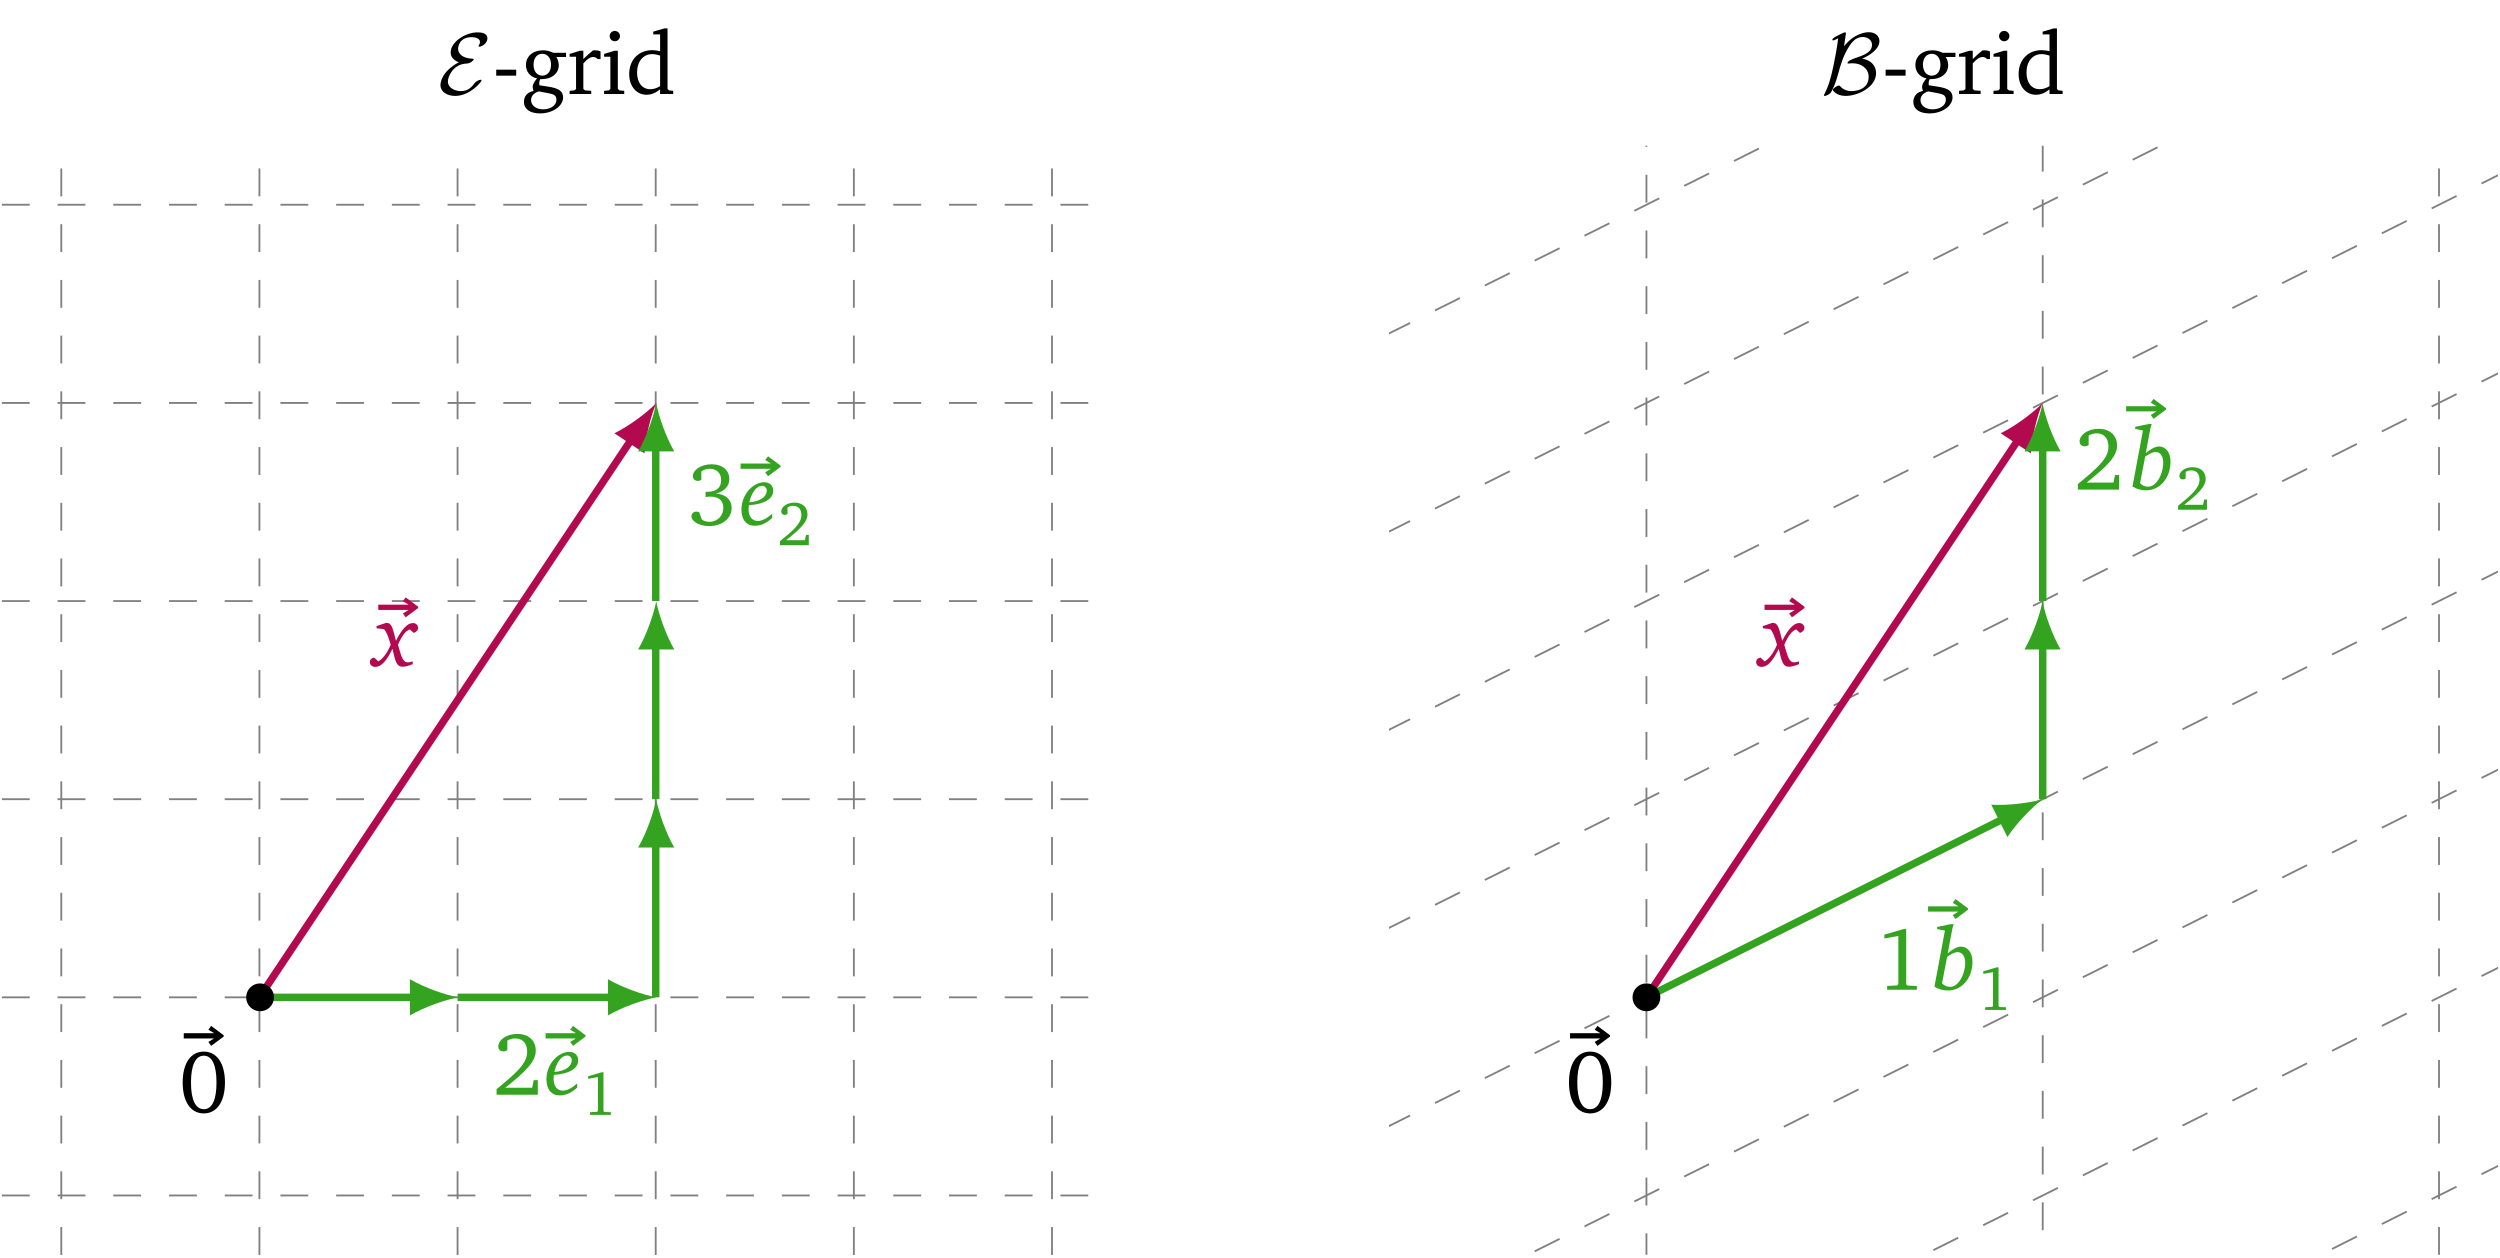 <?xml version="1.0" encoding="UTF-8"?>
<svg xmlns="http://www.w3.org/2000/svg" xmlns:xlink="http://www.w3.org/1999/xlink" width="348.366pt" height="175.239pt" viewBox="0 0 267.974 134.799" version="1.2">
<defs>
<g>
<symbol overflow="visible" id="glyph0-0">
<path style="stroke:none;" d=""/>
</symbol>
<symbol overflow="visible" id="glyph0-1">
<path style="stroke:none;" d="M 0.266 -6.031 L 3.516 -6.031 L 2.906 -5.656 L 3.203 -5.234 L 4.547 -6.234 L 4.547 -6.375 L 3.203 -7.375 L 2.906 -6.969 L 3.516 -6.594 L 0.266 -6.594 Z M 0.266 -6.031 "/>
</symbol>
<symbol overflow="visible" id="glyph1-0">
<path style="stroke:none;" d=""/>
</symbol>
<symbol overflow="visible" id="glyph1-1">
<path style="stroke:none;" d="M 1.234 -4.625 L 0.266 -4.297 L 0.266 -4.062 L 1.062 -3.969 C 1.312 -3.719 1.531 -3.172 1.781 -2.297 C 1.391 -1.359 0.891 -0.75 0.453 -0.516 L 0.016 -0.922 C -0.281 -0.875 -0.453 -0.703 -0.453 -0.438 C -0.453 -0.141 -0.219 0.078 0.141 0.078 C 0.766 0.078 1.344 -0.562 1.969 -1.859 C 2.281 -0.5 2.406 0.062 3.078 0.062 C 3.328 0.062 3.688 -0.031 4.141 -0.219 L 4.141 -0.516 C 3.922 -0.453 3.75 -0.406 3.641 -0.406 C 3.062 -0.406 2.938 -1.016 2.562 -2.297 C 2.984 -3.281 3.406 -3.812 3.844 -3.938 L 4.25 -3.562 C 4.547 -3.688 4.719 -3.859 4.719 -4.094 C 4.719 -4.391 4.484 -4.625 4.172 -4.625 C 3.578 -4.625 2.984 -3.984 2.344 -2.719 C 2.016 -4.016 1.906 -4.641 1.344 -4.641 C 1.297 -4.641 1.266 -4.625 1.234 -4.625 Z M 1.234 -4.625 "/>
</symbol>
<symbol overflow="visible" id="glyph1-2">
<path style="stroke:none;" d="M 1.969 -7.031 L 0.531 -6.734 L 0.531 -6.5 L 1.359 -6.344 L 0.234 -0.328 C 0.703 -0.047 1.188 0.078 1.688 0.078 C 2.422 0.078 3.078 -0.234 3.578 -0.828 C 4.062 -1.406 4.312 -2.172 4.312 -3 C 4.312 -3.984 3.797 -4.625 3.078 -4.625 C 2.688 -4.625 2.219 -4.375 1.656 -3.906 L 2.078 -6.141 C 2.125 -6.469 2.203 -6.766 2.297 -7.031 Z M 1.047 -0.688 L 1.594 -3.531 C 2.047 -3.844 2.391 -4.031 2.734 -4.031 C 3.203 -4.031 3.531 -3.609 3.531 -2.875 C 3.531 -2.219 3.297 -1.5 3 -1.047 C 2.672 -0.547 2.297 -0.312 1.906 -0.312 C 1.578 -0.312 1.312 -0.422 1.047 -0.688 Z M 1.047 -0.688 "/>
</symbol>
<symbol overflow="visible" id="glyph1-3">
<path style="stroke:none;" d="M 1.047 -2.438 C 1.328 -3.594 1.875 -4.203 2.422 -4.203 C 2.703 -4.203 2.922 -3.984 2.922 -3.688 C 2.922 -3.078 2.25 -2.516 1.047 -2.438 Z M 1 -2.125 C 2.703 -2.234 3.609 -2.844 3.609 -3.656 C 3.609 -4.234 3.234 -4.594 2.625 -4.594 C 2.156 -4.594 1.531 -4.328 1.047 -3.812 C 0.516 -3.25 0.203 -2.453 0.203 -1.656 C 0.203 -0.547 0.75 0.078 1.641 0.078 C 2.266 0.078 2.906 -0.203 3.5 -0.766 L 3.5 -1.219 C 2.938 -0.703 2.406 -0.438 1.969 -0.438 C 1.359 -0.438 0.969 -0.906 0.969 -1.688 C 0.969 -1.828 0.984 -1.984 1 -2.125 Z M 1 -2.125 "/>
</symbol>
<symbol overflow="visible" id="glyph2-0">
<path style="stroke:none;" d=""/>
</symbol>
<symbol overflow="visible" id="glyph2-1">
<path style="stroke:none;" d="M 2.969 -6.516 L 0.891 -5.906 L 0.891 -5.5 L 2.391 -5.766 L 2.391 -0.625 L 2.281 -0.469 L 1.188 -0.406 L 1.188 0 L 4.375 0 L 4.375 -0.406 L 3.344 -0.453 L 3.234 -0.594 L 3.234 -6.516 Z M 2.969 -6.516 "/>
</symbol>
<symbol overflow="visible" id="glyph2-2">
<path style="stroke:none;" d="M 1.344 -0.75 C 3.453 -2.438 4.609 -3.516 4.609 -4.719 C 4.609 -5.797 3.859 -6.516 2.625 -6.516 C 1.438 -6.516 0.594 -5.844 0.594 -5.172 C 0.594 -4.844 0.797 -4.641 1.141 -4.641 C 1.281 -4.641 1.438 -4.688 1.562 -4.781 L 1.562 -5.797 C 1.859 -5.969 2.125 -6.031 2.422 -6.031 C 3.203 -6.031 3.688 -5.5 3.688 -4.594 C 3.688 -3.344 2.484 -2.297 0.406 -0.594 L 0.406 0 L 4.828 0 L 4.828 -1.562 L 4.391 -1.562 L 4.219 -0.75 Z M 1.344 -0.75 "/>
</symbol>
<symbol overflow="visible" id="glyph2-3">
<path style="stroke:none;" d="M 2.656 -6.516 C 1.281 -6.516 0.391 -5.312 0.391 -3.203 C 0.391 -1.094 1.281 0.109 2.656 0.109 C 4.016 0.109 4.922 -1.094 4.922 -3.203 C 4.922 -5.312 4.016 -6.516 2.656 -6.516 Z M 2.656 -6.078 C 3.531 -6.078 4.016 -5.094 4.016 -3.203 C 4.016 -1.312 3.531 -0.344 2.656 -0.344 C 1.781 -0.344 1.281 -1.312 1.281 -3.203 C 1.281 -5.094 1.781 -6.078 2.656 -6.078 Z M 2.656 -6.078 "/>
</symbol>
<symbol overflow="visible" id="glyph2-4">
<path style="stroke:none;" d="M 3.031 -3.375 C 3.969 -3.641 4.453 -4.188 4.453 -4.922 C 4.453 -5.875 3.719 -6.516 2.562 -6.516 C 1.375 -6.516 0.547 -5.875 0.547 -5.25 C 0.547 -4.938 0.766 -4.734 1.062 -4.734 C 1.219 -4.734 1.344 -4.766 1.453 -4.859 L 1.453 -5.75 C 1.734 -5.953 2.031 -6.031 2.375 -6.031 C 3.109 -6.031 3.578 -5.547 3.578 -4.797 C 3.578 -4.016 3.062 -3.562 2.094 -3.562 C 2.031 -3.562 1.969 -3.578 1.906 -3.578 L 1.906 -3 C 2.078 -3.031 2.25 -3.047 2.406 -3.047 C 3.328 -3.047 3.812 -2.609 3.812 -1.859 C 3.812 -1 3.188 -0.344 2.312 -0.344 C 2.031 -0.344 1.766 -0.422 1.516 -0.578 L 1.219 -1.391 C 1.109 -1.422 1.016 -1.438 0.922 -1.438 C 0.625 -1.438 0.391 -1.219 0.391 -0.938 C 0.391 -0.453 1.141 0.109 2.281 0.109 C 3.75 0.109 4.703 -0.766 4.703 -1.828 C 4.703 -2.703 4.094 -3.297 3.031 -3.375 Z M 3.031 -3.375 "/>
</symbol>
<symbol overflow="visible" id="glyph2-5">
<path style="stroke:none;" d="M 0.453 -2.609 L 0.453 -1.969 L 2.594 -1.969 L 2.594 -2.609 Z M 0.453 -2.609 "/>
</symbol>
<symbol overflow="visible" id="glyph2-6">
<path style="stroke:none;" d="M 3.516 -4.422 C 3.156 -4.594 2.812 -4.688 2.438 -4.688 C 1.312 -4.688 0.594 -4.031 0.594 -3.109 C 0.594 -2.391 1.047 -1.828 1.781 -1.672 C 1.469 -1.312 1.312 -1.016 1.312 -0.766 C 1.312 -0.609 1.359 -0.469 1.406 -0.328 C 0.766 -0.219 0.375 0.234 0.375 0.844 C 0.375 1.609 1.016 2.078 2.109 2.078 C 2.828 2.078 3.5 1.859 4 1.453 C 4.375 1.141 4.578 0.734 4.578 0.375 C 4.578 -0.328 4.078 -0.625 2.953 -0.797 L 2.031 -0.938 C 2.031 -1.047 2.016 -1.109 2.016 -1.172 C 2.016 -1.312 2.047 -1.453 2.125 -1.594 C 2.172 -1.594 2.234 -1.594 2.281 -1.594 C 3.391 -1.594 4.109 -2.234 4.109 -3.078 C 4.109 -3.422 4.016 -3.688 3.844 -3.969 L 4.891 -3.969 L 4.891 -4.422 Z M 2.344 -4.312 C 2.906 -4.312 3.281 -3.859 3.281 -3.141 C 3.281 -2.422 2.906 -1.969 2.344 -1.969 C 1.797 -1.969 1.406 -2.422 1.406 -3.141 C 1.406 -3.875 1.797 -4.312 2.344 -4.312 Z M 1.969 -0.281 L 2.891 -0.109 C 3.562 0.016 3.859 0.109 3.859 0.625 C 3.859 1.172 3.297 1.641 2.438 1.641 C 1.656 1.641 1.141 1.203 1.141 0.656 C 1.141 0.234 1.438 -0.125 1.969 -0.281 Z M 1.969 -0.281 "/>
</symbol>
<symbol overflow="visible" id="glyph2-7">
<path style="stroke:none;" d="M 0.281 0 L 2.594 0 L 2.594 -0.344 L 1.922 -0.391 L 1.75 -0.547 L 1.75 -3.281 C 2.141 -3.734 2.484 -3.969 2.797 -3.969 C 3 -3.969 3.156 -3.891 3.281 -3.75 L 3.594 -3.75 L 3.594 -4.562 C 3.391 -4.656 3.203 -4.688 3.016 -4.688 C 2.938 -4.688 2.859 -4.688 2.781 -4.672 C 2.438 -4.391 2.094 -4.094 1.75 -3.75 L 1.75 -4.641 L 1.391 -4.641 L 0.281 -4.297 L 0.281 -4 L 0.969 -4 L 0.969 -0.547 L 0.797 -0.391 L 0.281 -0.344 Z M 0.281 0 "/>
</symbol>
<symbol overflow="visible" id="glyph2-8">
<path style="stroke:none;" d="M 1.469 -6.766 C 1.172 -6.766 0.922 -6.516 0.922 -6.203 C 0.922 -5.906 1.172 -5.656 1.469 -5.656 C 1.781 -5.656 2.031 -5.906 2.031 -6.203 C 2.031 -6.516 1.781 -6.766 1.469 -6.766 Z M 1.438 -4.641 L 0.328 -4.297 L 0.328 -4 L 1 -4 L 1 -0.547 L 0.844 -0.391 L 0.328 -0.344 L 0.328 0 L 2.484 0 L 2.484 -0.344 L 1.969 -0.391 L 1.797 -0.547 L 1.797 -4.641 Z M 1.438 -4.641 "/>
</symbol>
<symbol overflow="visible" id="glyph2-9">
<path style="stroke:none;" d="M 3.656 -6.391 L 3.656 -4.594 C 3.359 -4.656 3.078 -4.703 2.812 -4.703 C 1.359 -4.703 0.344 -3.672 0.344 -2.141 C 0.344 -0.812 1.141 0.078 2.188 0.078 C 2.719 0.078 3.172 -0.109 3.656 -0.5 L 3.656 0 L 5.062 0 L 5.062 -0.344 L 4.609 -0.391 L 4.453 -0.547 L 4.453 -7.031 L 4.094 -7.031 L 2.922 -6.688 L 2.922 -6.391 Z M 3.656 -0.844 C 3.297 -0.625 2.953 -0.516 2.609 -0.516 C 1.75 -0.516 1.188 -1.188 1.188 -2.312 C 1.188 -3.5 1.859 -4.281 2.812 -4.281 C 3.047 -4.281 3.328 -4.219 3.656 -4.125 Z M 3.656 -0.844 "/>
</symbol>
<symbol overflow="visible" id="glyph3-0">
<path style="stroke:none;" d=""/>
</symbol>
<symbol overflow="visible" id="glyph3-1">
<path style="stroke:none;" d="M 2.078 -4.562 L 0.625 -4.141 L 0.625 -3.859 L 1.672 -4.047 L 1.672 -0.438 L 1.594 -0.328 L 0.828 -0.281 L 0.828 0 L 3.062 0 L 3.062 -0.281 L 2.344 -0.312 L 2.266 -0.422 L 2.266 -4.562 Z M 2.078 -4.562 "/>
</symbol>
<symbol overflow="visible" id="glyph3-2">
<path style="stroke:none;" d="M 0.938 -0.531 C 2.422 -1.703 3.234 -2.469 3.234 -3.297 C 3.234 -4.062 2.703 -4.562 1.844 -4.562 C 1.016 -4.562 0.422 -4.094 0.422 -3.625 C 0.422 -3.391 0.562 -3.25 0.797 -3.25 C 0.906 -3.25 1 -3.281 1.094 -3.344 L 1.094 -4.062 C 1.297 -4.172 1.484 -4.219 1.688 -4.219 C 2.25 -4.219 2.578 -3.859 2.578 -3.219 C 2.578 -2.344 1.75 -1.609 0.281 -0.422 L 0.281 0 L 3.375 0 L 3.375 -1.094 L 3.078 -1.094 L 2.953 -0.531 Z M 0.938 -0.531 "/>
</symbol>
<symbol overflow="visible" id="glyph4-0">
<path style="stroke:none;" d=""/>
</symbol>
<symbol overflow="visible" id="glyph4-1">
<path style="stroke:none;" d="M 2.234 -3.406 C 0.359 -2.391 0.266 -1.188 0.266 -0.953 C 0.266 -0.25 0.953 0.203 1.844 0.203 C 3.406 0.203 4.672 -1.281 4.672 -1.469 C 4.672 -1.531 4.625 -1.531 4.578 -1.531 C 4.469 -1.531 4.109 -1.422 3.891 -1.125 C 3.688 -0.859 3.297 -0.312 2.469 -0.312 C 1.797 -0.312 1.062 -0.656 1.062 -1.359 C 1.062 -1.812 1.578 -3.203 3.062 -3.266 C 3.5 -3.281 3.828 -3.609 3.828 -3.719 C 3.828 -3.766 3.781 -3.781 3.734 -3.781 C 2.422 -3.828 2.156 -4.484 2.156 -4.859 C 2.156 -5.078 2.297 -6.094 3.609 -6.094 C 3.781 -6.094 4.5 -6.062 4.5 -5.578 C 4.5 -5.422 4.422 -5.297 4.391 -5.234 C 4.375 -5.219 4.344 -5.172 4.344 -5.141 C 4.344 -5.078 4.406 -5.078 4.438 -5.078 C 4.719 -5.078 5.297 -5.438 5.297 -5.969 C 5.297 -6.531 4.656 -6.609 4.234 -6.609 C 2.953 -6.609 1.359 -5.594 1.359 -4.453 C 1.359 -3.906 1.781 -3.562 2.234 -3.406 Z M 2.234 -3.406 "/>
</symbol>
<symbol overflow="visible" id="glyph4-2">
<path style="stroke:none;" d="M 2.625 -6.359 C 2.641 -6.469 2.641 -6.484 2.641 -6.516 C 2.641 -6.578 2.625 -6.609 2.547 -6.609 C 2.438 -6.609 2.156 -6.469 1.969 -6.375 C 1.531 -6.156 1.188 -5.984 1.188 -5.812 C 1.188 -5.75 1.25 -5.75 1.281 -5.75 C 1.391 -5.75 1.641 -5.891 1.812 -5.969 C 1.703 -5.047 1.484 -3.859 1.312 -3.047 C 0.969 -1.453 0.781 -0.875 0.328 0.031 C 0.281 0.109 0.281 0.125 0.281 0.141 C 0.281 0.203 0.359 0.203 0.375 0.203 C 0.531 0.203 0.922 0.031 1.062 -0.219 C 1.188 -0.438 1.547 -1.125 1.828 -2.219 C 2.031 -3.016 2.391 -4.25 3.062 -5.219 C 3.484 -5.828 3.875 -6.109 4.469 -6.109 C 4.984 -6.109 5.438 -5.781 5.438 -5.281 C 5.438 -4.453 4.547 -4.156 3.578 -3.828 C 3.453 -3.781 2.812 -3.562 2.812 -3.328 C 2.812 -3.266 2.875 -3.266 2.906 -3.266 C 2.938 -3.266 3.156 -3.297 3.359 -3.297 C 4.297 -3.297 5.078 -2.734 5.078 -1.844 C 5.078 -0.688 4.078 -0.312 3.219 -0.312 C 2.5 -0.312 2.156 -0.703 2.031 -0.828 C 2 -0.875 1.984 -0.906 1.906 -0.906 C 1.703 -0.906 1.234 -0.609 1.234 -0.438 C 1.234 -0.406 1.594 0.203 2.609 0.203 C 3.922 0.203 5.875 -0.734 5.875 -2.234 C 5.875 -3.031 5.344 -3.625 4.391 -3.797 C 5.141 -4.109 6.234 -4.797 6.234 -5.672 C 6.234 -6.219 5.781 -6.625 5.094 -6.625 C 4.766 -6.625 3.578 -6.531 2.438 -5.125 Z M 2.625 -6.359 "/>
</symbol>
</g>
<clipPath id="clip1">
  <path d="M 148.883 15.621 L 267.762 15.621 L 267.762 134.5 L 148.883 134.5 Z M 148.883 15.621 "/>
</clipPath>
<clipPath id="clip2">
  <path d="M 0.188 15 L 120 15 L 120 134.598 L 0.188 134.598 Z M 0.188 15 "/>
</clipPath>
</defs>
<g id="surface1">
<g clip-path="url(#clip1)" clip-rule="nonzero">
<path style="fill:none;stroke-width:0.199;stroke-linecap:butt;stroke-linejoin:miter;stroke:rgb(50%,50%,50%);stroke-opacity:1;stroke-dasharray:2.989,2.989;stroke-miterlimit:10;" d="M -140.317 -133.937 L 182.836 27.639 M -140.317 -112.679 L 182.836 48.897 M -140.317 -91.417 L 182.836 70.159 M -140.317 -70.159 L 182.836 91.418 M -140.317 -48.897 L 182.836 112.68 M -140.317 -27.639 L 182.836 133.938 M -140.317 -6.376 L 182.836 155.2 M -140.317 14.882 L 182.836 176.458 M -127.56 -133.937 L -127.56 27.639 M -85.04 -112.679 L -85.04 48.897 M -42.52 -91.417 L -42.52 70.159 M 0.001 -70.159 L 0.001 91.418 M 42.521 -48.897 L 42.521 112.68 M 85.042 -27.639 L 85.042 133.938 M 127.562 -6.376 L 127.562 155.2 M 170.082 14.882 L 170.082 176.458 " transform="matrix(0.999,0,0,-0.999,176.48,106.903)"/>
</g>
<path style="fill:none;stroke-width:0.797;stroke-linecap:butt;stroke-linejoin:miter;stroke:rgb(70.197%,3.529%,30.98%);stroke-opacity:1;stroke-miterlimit:10;" d="M 0.001 0 L 39.935 59.902 " transform="matrix(0.999,0,0,-0.999,176.48,106.903)"/>
<path style=" stroke:none;fill-rule:nonzero;fill:rgb(70.197%,3.529%,30.98%);fill-opacity:1;" d="M 218.938 43.215 C 217.957 44.219 216.07 45.652 214.453 46.441 L 217.684 48.594 C 217.789 46.801 218.387 44.508 218.938 43.215 "/>
<g style="fill:rgb(70.197%,3.529%,30.98%);fill-opacity:1;">
  <use xlink:href="#glyph0-1" x="188.875" y="71.407"/>
</g>
<g style="fill:rgb(70.197%,3.529%,30.98%);fill-opacity:1;">
  <use xlink:href="#glyph1-1" x="188.694" y="71.407"/>
</g>
<path style="fill:none;stroke-width:0.797;stroke-linecap:butt;stroke-linejoin:miter;stroke:rgb(20.392%,63.921%,12.549%);stroke-opacity:1;stroke-miterlimit:10;" d="M 0.001 0 L 38.347 19.173 " transform="matrix(0.999,0,0,-0.999,176.48,106.903)"/>
<path style=" stroke:none;fill-rule:nonzero;fill:rgb(20.392%,63.921%,12.549%);fill-opacity:1;" d="M 218.934 85.676 C 217.586 86.059 215.234 86.367 213.441 86.254 L 215.176 89.723 C 216.16 88.219 217.816 86.523 218.934 85.676 "/>
<path style="fill:none;stroke-width:0.797;stroke-linecap:butt;stroke-linejoin:miter;stroke:rgb(20.392%,63.921%,12.549%);stroke-opacity:1;stroke-miterlimit:10;" d="M 42.521 21.262 L 42.521 37.857 " transform="matrix(0.999,0,0,-0.999,176.48,106.903)"/>
<path style=" stroke:none;fill-rule:nonzero;fill:rgb(20.392%,63.921%,12.549%);fill-opacity:1;" d="M 218.938 64.445 C 218.68 65.824 217.902 68.066 216.996 69.617 L 220.879 69.617 C 219.973 68.066 219.195 65.824 218.938 64.445 "/>
<path style="fill:none;stroke-width:0.797;stroke-linecap:butt;stroke-linejoin:miter;stroke:rgb(20.392%,63.921%,12.549%);stroke-opacity:1;stroke-miterlimit:10;" d="M 42.521 42.521 L 42.521 59.12 " transform="matrix(0.999,0,0,-0.999,176.48,106.903)"/>
<path style=" stroke:none;fill-rule:nonzero;fill:rgb(20.392%,63.921%,12.549%);fill-opacity:1;" d="M 218.938 43.215 C 218.68 44.594 217.902 46.836 216.996 48.387 L 220.879 48.387 C 219.973 46.836 219.195 44.594 218.938 43.215 "/>
<g style="fill:rgb(20.392%,63.921%,12.549%);fill-opacity:1;">
  <use xlink:href="#glyph2-1" x="201.091" y="106.092"/>
</g>
<g style="fill:rgb(20.392%,63.921%,12.549%);fill-opacity:1;">
  <use xlink:href="#glyph0-1" x="206.405" y="103.742"/>
</g>
<g style="fill:rgb(20.392%,63.921%,12.549%);fill-opacity:1;">
  <use xlink:href="#glyph1-2" x="207.117" y="106.092"/>
</g>
<g style="fill:rgb(20.392%,63.921%,12.549%);fill-opacity:1;">
  <use xlink:href="#glyph3-1" x="211.959" y="108.251"/>
</g>
<g style="fill:rgb(20.392%,63.921%,12.549%);fill-opacity:1;">
  <use xlink:href="#glyph2-2" x="222.319" y="52.481"/>
</g>
<g style="fill:rgb(20.392%,63.921%,12.549%);fill-opacity:1;">
  <use xlink:href="#glyph0-1" x="227.634" y="50.131"/>
</g>
<g style="fill:rgb(20.392%,63.921%,12.549%);fill-opacity:1;">
  <use xlink:href="#glyph1-2" x="228.345" y="52.481"/>
</g>
<g style="fill:rgb(20.392%,63.921%,12.549%);fill-opacity:1;">
  <use xlink:href="#glyph3-2" x="233.187" y="54.639"/>
</g>
<path style=" stroke:none;fill-rule:nonzero;fill:rgb(0%,0%,0%);fill-opacity:1;" d="M 177.973 106.902 C 177.973 106.078 177.305 105.41 176.48 105.41 C 175.656 105.41 174.988 106.078 174.988 106.902 C 174.988 107.727 175.656 108.395 176.48 108.395 C 177.305 108.395 177.973 107.727 177.973 106.902 Z M 177.973 106.902 "/>
<g style="fill:rgb(0%,0%,0%);fill-opacity:1;">
  <use xlink:href="#glyph0-1" x="168.027" y="117.341"/>
</g>
<g style="fill:rgb(0%,0%,0%);fill-opacity:1;">
  <use xlink:href="#glyph2-3" x="167.789" y="119.237"/>
</g>
<g clip-path="url(#clip2)" clip-rule="nonzero">
<path style="fill:none;stroke-width:0.199;stroke-linecap:butt;stroke-linejoin:miter;stroke:rgb(50%,50%,50%);stroke-opacity:1;stroke-dasharray:2.989,2.989;stroke-miterlimit:10;" d="M -176.457 -21.262 L -57.401 -21.262 M -176.457 0 L -57.401 0 M -176.457 21.258 L -57.401 21.258 M -176.457 42.521 L -57.401 42.521 M -176.457 63.779 L -57.401 63.779 M -176.457 85.041 L -57.401 85.041 M -170.081 -27.639 L -170.081 91.418 M -148.822 -27.639 L -148.822 91.418 M -127.56 -27.639 L -127.56 91.418 M -106.302 -27.639 L -106.302 91.418 M -85.04 -27.639 L -85.04 91.418 M -63.782 -27.639 L -63.782 91.418 " transform="matrix(0.999,0,0,-0.999,176.48,106.903)"/>
</g>
<path style="fill:none;stroke-width:0.797;stroke-linecap:butt;stroke-linejoin:miter;stroke:rgb(70.197%,3.529%,30.98%);stroke-opacity:1;stroke-miterlimit:10;" d="M -148.822 0 L -108.884 59.902 " transform="matrix(0.999,0,0,-0.999,176.48,106.903)"/>
<path style=" stroke:none;fill-rule:nonzero;fill:rgb(70.197%,3.529%,30.98%);fill-opacity:1;" d="M 70.34 43.215 C 69.359 44.219 67.469 45.652 65.855 46.441 L 69.082 48.594 C 69.191 46.801 69.789 44.508 70.34 43.215 "/>
<g style="fill:rgb(70.197%,3.529%,30.98%);fill-opacity:1;">
  <use xlink:href="#glyph0-1" x="40.278" y="71.407"/>
</g>
<g style="fill:rgb(70.197%,3.529%,30.98%);fill-opacity:1;">
  <use xlink:href="#glyph1-1" x="40.097" y="71.407"/>
</g>
<path style="fill:none;stroke-width:0.797;stroke-linecap:butt;stroke-linejoin:miter;stroke:rgb(20.392%,63.921%,12.549%);stroke-opacity:1;stroke-miterlimit:10;" d="M -148.822 0 L -132.223 0 " transform="matrix(0.999,0,0,-0.999,176.48,106.903)"/>
<path style=" stroke:none;fill-rule:nonzero;fill:rgb(20.392%,63.921%,12.549%);fill-opacity:1;" d="M 49.109 106.902 C 47.73 106.645 45.488 105.867 43.938 104.961 L 43.938 108.844 C 45.488 107.938 47.73 107.16 49.109 106.902 "/>
<path style="fill:none;stroke-width:0.797;stroke-linecap:butt;stroke-linejoin:miter;stroke:rgb(20.392%,63.921%,12.549%);stroke-opacity:1;stroke-miterlimit:10;" d="M -127.56 0 L -110.961 0 " transform="matrix(0.999,0,0,-0.999,176.48,106.903)"/>
<path style=" stroke:none;fill-rule:nonzero;fill:rgb(20.392%,63.921%,12.549%);fill-opacity:1;" d="M 70.34 106.902 C 68.961 106.645 66.719 105.867 65.164 104.961 L 65.164 108.844 C 66.719 107.938 68.961 107.16 70.34 106.902 "/>
<path style="fill:none;stroke-width:0.797;stroke-linecap:butt;stroke-linejoin:miter;stroke:rgb(20.392%,63.921%,12.549%);stroke-opacity:1;stroke-miterlimit:10;" d="M -106.298 0 L -106.298 16.599 " transform="matrix(0.999,0,0,-0.999,176.48,106.903)"/>
<path style=" stroke:none;fill-rule:nonzero;fill:rgb(20.392%,63.921%,12.549%);fill-opacity:1;" d="M 70.34 85.672 C 70.078 87.055 69.305 89.293 68.398 90.848 L 72.277 90.848 C 71.375 89.293 70.598 87.055 70.34 85.672 "/>
<path style="fill:none;stroke-width:0.797;stroke-linecap:butt;stroke-linejoin:miter;stroke:rgb(20.392%,63.921%,12.549%);stroke-opacity:1;stroke-miterlimit:10;" d="M -106.298 21.262 L -106.298 37.857 " transform="matrix(0.999,0,0,-0.999,176.48,106.903)"/>
<path style=" stroke:none;fill-rule:nonzero;fill:rgb(20.392%,63.921%,12.549%);fill-opacity:1;" d="M 70.34 64.445 C 70.078 65.824 69.305 68.066 68.398 69.617 L 72.277 69.617 C 71.375 68.066 70.598 65.824 70.34 64.445 "/>
<path style="fill:none;stroke-width:0.797;stroke-linecap:butt;stroke-linejoin:miter;stroke:rgb(20.392%,63.921%,12.549%);stroke-opacity:1;stroke-miterlimit:10;" d="M -106.298 42.521 L -106.298 59.12 " transform="matrix(0.999,0,0,-0.999,176.48,106.903)"/>
<path style=" stroke:none;fill-rule:nonzero;fill:rgb(20.392%,63.921%,12.549%);fill-opacity:1;" d="M 70.34 43.215 C 70.078 44.594 69.305 46.836 68.398 48.387 L 72.277 48.387 C 71.375 46.836 70.598 44.594 70.34 43.215 "/>
<g style="fill:rgb(20.392%,63.921%,12.549%);fill-opacity:1;">
  <use xlink:href="#glyph2-2" x="52.82" y="117.341"/>
</g>
<g style="fill:rgb(20.392%,63.921%,12.549%);fill-opacity:1;">
  <use xlink:href="#glyph0-1" x="58.216" y="117.341"/>
</g>
<g style="fill:rgb(20.392%,63.921%,12.549%);fill-opacity:1;">
  <use xlink:href="#glyph1-3" x="58.369" y="117.341"/>
</g>
<g style="fill:rgb(20.392%,63.921%,12.549%);fill-opacity:1;">
  <use xlink:href="#glyph3-1" x="62.418" y="119.5"/>
</g>
<g style="fill:rgb(20.392%,63.921%,12.549%);fill-opacity:1;">
  <use xlink:href="#glyph2-4" x="73.722" y="56.28"/>
</g>
<g style="fill:rgb(20.392%,63.921%,12.549%);fill-opacity:1;">
  <use xlink:href="#glyph0-1" x="79.118" y="56.28"/>
</g>
<g style="fill:rgb(20.392%,63.921%,12.549%);fill-opacity:1;">
  <use xlink:href="#glyph1-3" x="79.271" y="56.28"/>
</g>
<g style="fill:rgb(20.392%,63.921%,12.549%);fill-opacity:1;">
  <use xlink:href="#glyph3-2" x="83.32" y="58.438"/>
</g>
<path style=" stroke:none;fill-rule:nonzero;fill:rgb(0%,0%,0%);fill-opacity:1;" d="M 29.371 106.902 C 29.371 106.078 28.703 105.41 27.879 105.41 C 27.055 105.41 26.387 106.078 26.387 106.902 C 26.387 107.727 27.055 108.395 27.879 108.395 C 28.703 108.395 29.371 107.727 29.371 106.902 Z M 29.371 106.902 "/>
<g style="fill:rgb(0%,0%,0%);fill-opacity:1;">
  <use xlink:href="#glyph0-1" x="19.43" y="117.341"/>
</g>
<g style="fill:rgb(0%,0%,0%);fill-opacity:1;">
  <use xlink:href="#glyph2-3" x="19.191" y="119.237"/>
</g>
<g style="fill:rgb(0%,0%,0%);fill-opacity:1;">
  <use xlink:href="#glyph4-1" x="46.947" y="10.078"/>
</g>
<g style="fill:rgb(0%,0%,0%);fill-opacity:1;">
  <use xlink:href="#glyph2-5" x="52.737" y="10.078"/>
  <use xlink:href="#glyph2-6" x="55.784" y="10.078"/>
  <use xlink:href="#glyph2-7" x="60.778" y="10.078"/>
  <use xlink:href="#glyph2-8" x="64.426" y="10.078"/>
  <use xlink:href="#glyph2-9" x="67.1" y="10.078"/>
</g>
<g style="fill:rgb(0%,0%,0%);fill-opacity:1;">
  <use xlink:href="#glyph4-2" x="195.221" y="10.078"/>
</g>
<g style="fill:rgb(0%,0%,0%);fill-opacity:1;">
  <use xlink:href="#glyph2-5" x="201.667" y="10.078"/>
  <use xlink:href="#glyph2-6" x="204.714" y="10.078"/>
  <use xlink:href="#glyph2-7" x="209.708" y="10.078"/>
  <use xlink:href="#glyph2-8" x="213.356" y="10.078"/>
  <use xlink:href="#glyph2-9" x="216.03" y="10.078"/>
</g>
</g>
</svg>
